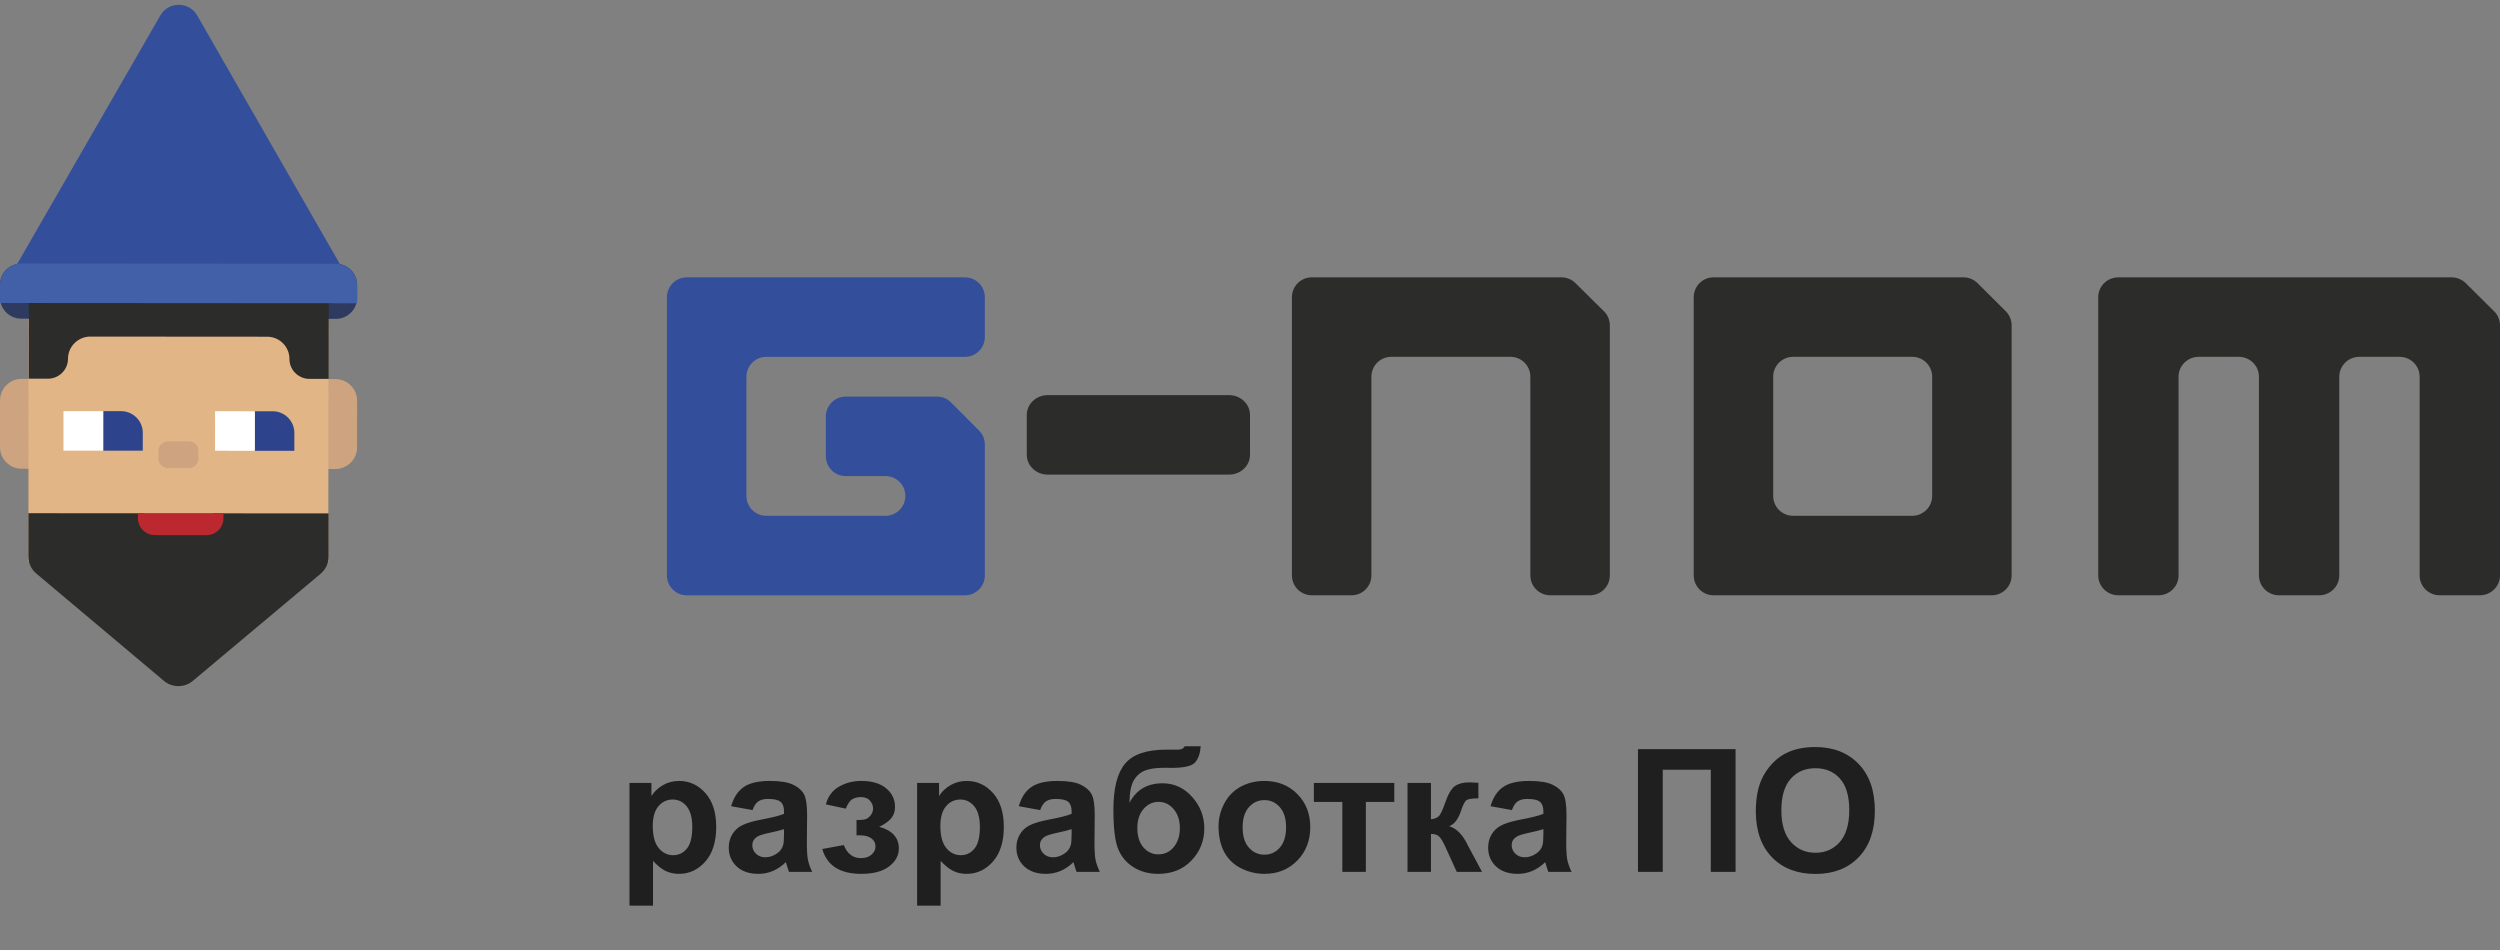 <svg width="350" height="133" viewBox="0 0 350 133" fill="none" xmlns="http://www.w3.org/2000/svg">
<rect x="0" y="0" width="350" height="133" fill="#808080" stroke="none"/>
<path d="M39.841 53.065L39.83 65.652L46.943 65.66C48.625 65.66 49.993 64.306 49.993 62.636L49.997 56.099C49.997 54.429 48.636 53.072 46.951 53.072L39.841 53.065V53.065Z" fill="#CDA47F"/>
<path d="M0.004 56.06L8.11529e-06 62.598C-0.004 64.268 1.36 65.626 3.046 65.626L10.155 65.629L10.163 53.045L3.054 53.037C1.368 53.037 0.004 54.391 0.004 56.061V56.06Z" fill="#CDA47F"/>
<path d="M45.964 78.657L45.995 36.989L4.006 36.959L3.976 78.627L45.964 78.657Z" fill="#E1B586"/>
<path d="M16.945 57.559H14.413L14.409 63.094L19.987 63.098L19.991 60.586C19.991 58.916 18.63 57.562 16.945 57.559Z" fill="#2D448C"/>
<path d="M22.191 63.093V64.233C22.191 64.945 22.774 65.525 23.495 65.529H26.461C27.181 65.529 27.768 64.949 27.768 64.237V63.097C27.768 62.38 27.185 61.801 26.465 61.797H23.499C22.779 61.797 22.191 62.376 22.191 63.093V63.093Z" fill="#CDA47F"/>
<path d="M35.633 57.574L35.629 63.11L41.206 63.114L41.21 60.601C41.21 58.931 39.846 57.578 38.164 57.574H35.633Z" fill="#2D448C"/>
<path d="M49.997 41.685V39.882C49.997 38.246 48.663 36.92 47.016 36.92L2.988 36.889C1.338 36.886 0.004 38.212 0 39.847V41.65C0 43.286 1.334 44.613 2.98 44.613L47.009 44.643C48.659 44.647 49.993 43.32 49.997 41.686V41.685Z" fill="#2E3A60"/>
<path d="M27.608 2.163C26.468 0.181 23.59 0.181 22.447 2.16L2.26 37.21L47.741 37.244L27.608 2.163Z" fill="#334E9B"/>
<path d="M35.686 57.574L30.109 57.57L30.105 63.106L35.682 63.11L35.686 57.574Z" fill="white"/>
<path d="M4.026 53.014L6.702 53.018C8.257 53.018 9.519 51.768 9.519 50.224C9.522 48.509 10.926 47.121 12.653 47.121L37.394 47.139C39.121 47.139 40.524 48.531 40.52 50.247C40.52 51.791 41.778 53.045 43.338 53.045H46.014L46.025 37.06L4.036 37.029L4.026 53.014Z" fill="#2C2C2B"/>
<path d="M29.826 73.92L20.159 73.912V71.86L3.979 71.85L3.976 77.926C3.976 78.841 4.38 79.706 5.082 80.297L22.949 95.321C24.116 96.301 25.824 96.304 26.994 95.325L44.885 80.328C45.587 79.737 45.995 78.868 45.995 77.957L45.998 71.88L29.826 71.868V73.92H29.826Z" fill="#2C2C2B"/>
<path d="M14.463 63.094L14.467 57.559L8.889 57.555L8.886 63.09L14.463 63.094Z" fill="white"/>
<path d="M46.952 36.92L3.05 36.889C1.369 36.886 0.004 38.239 0 39.912V42.42L49.998 42.455V39.946C49.998 38.276 48.637 36.92 46.952 36.92H46.952Z" fill="#4160A7"/>
<path d="M21.691 74.916L25.325 74.92L28.9 74.924C30.216 74.924 31.279 73.868 31.283 72.564V71.844L25.328 71.84L19.313 71.836V72.552C19.313 73.856 20.376 74.916 21.691 74.916Z" fill="#BB2830"/>
<path d="M172.07 55.318C173.69 55.318 175.001 56.565 175.001 58.102V63.667C175.001 65.204 173.69 66.447 172.07 66.447H146.681C145.06 66.447 143.749 65.204 143.749 63.667V58.102C143.749 56.565 145.06 55.318 146.681 55.318H172.07Z" fill="#2C2C2B"/>
<path d="M107.277 72.214H123.97C125.503 72.214 126.75 70.967 126.75 69.43C126.75 67.894 125.503 66.652 123.97 66.652H118.405C116.869 66.652 115.622 65.405 115.622 63.868V58.307C115.622 56.771 116.869 55.523 118.405 55.523H131.176C131.916 55.523 132.624 55.817 133.143 56.339L137.066 60.273C137.588 60.792 137.877 61.501 137.877 62.237V80.559C137.877 82.096 136.631 83.342 135.094 83.342H96.148C94.612 83.342 93.37 82.096 93.37 80.559V41.612C93.37 40.076 94.612 38.83 96.148 38.83H135.094C136.631 38.83 137.877 40.076 137.877 41.612V47.178C137.877 48.715 136.631 49.958 135.094 49.958H107.277C105.74 49.958 104.498 51.204 104.498 52.741V69.431C104.498 70.967 105.74 72.214 107.277 72.214V72.214Z" fill="#334E9B"/>
<path d="M225.376 45.556V80.557C225.376 82.094 224.134 83.34 222.598 83.34H217.032C215.495 83.34 214.249 82.094 214.249 80.557V52.739C214.249 51.202 213.005 49.956 211.469 49.956H194.78C193.24 49.956 191.996 51.202 191.996 52.739V80.557C191.996 82.094 190.75 83.34 189.214 83.34H183.651C182.115 83.34 180.869 82.094 180.869 80.557V41.611C180.869 40.074 182.115 38.828 183.651 38.828H218.602C219.334 38.828 220.036 39.118 220.558 39.632L224.554 43.578C225.08 44.1 225.377 44.814 225.377 45.556H225.376Z" fill="#2C2C2B"/>
<path d="M350 45.542V80.557C350 82.094 348.738 83.34 347.186 83.34H341.559C340.007 83.34 338.749 82.094 338.749 80.557V52.739C338.749 51.202 337.487 49.956 335.936 49.956H330.309C328.758 49.956 327.5 51.202 327.5 52.739V80.557C327.5 82.094 326.238 83.34 324.686 83.34H319.059C317.508 83.34 316.25 82.094 316.25 80.557V52.739C316.25 51.202 314.988 49.956 313.436 49.956H307.809C306.257 49.956 304.999 51.202 304.999 52.739V80.557C304.999 82.094 303.737 83.34 302.186 83.34H296.563C295.008 83.34 293.75 82.094 293.75 80.557V41.611C293.75 40.074 295.008 38.828 296.563 38.828H343.213C343.961 38.828 344.677 39.122 345.207 39.644L349.176 43.578C349.702 44.1 350 44.806 350 45.542H350Z" fill="#2C2C2B"/>
<path d="M267.719 72.212H251.029C249.493 72.212 248.247 70.965 248.247 69.429V52.739C248.247 51.202 249.493 49.956 251.029 49.956H267.719C269.256 49.956 270.503 51.202 270.503 52.739V69.429C270.503 70.965 269.255 72.212 267.719 72.212ZM237.119 41.611V80.557C237.119 82.094 238.365 83.34 239.901 83.34H278.847C280.384 83.34 281.627 82.094 281.627 80.557V45.549C281.627 44.81 281.333 44.1 280.811 43.578L276.853 39.64C276.331 39.122 275.626 38.828 274.891 38.828H239.901C238.365 38.828 237.119 40.074 237.119 41.611Z" fill="#2C2C2B"/>
<path d="M88.129 109.613H91.199V111.441C91.598 110.816 92.137 110.309 92.816 109.918C93.496 109.527 94.25 109.332 95.078 109.332C96.523 109.332 97.75 109.898 98.758 111.031C99.766 112.164 100.27 113.742 100.27 115.766C100.27 117.844 99.762 119.461 98.746 120.617C97.731 121.766 96.5 122.34 95.055 122.34C94.367 122.34 93.742 122.203 93.18 121.93C92.625 121.656 92.039 121.188 91.422 120.523V126.793H88.129V109.613ZM91.387 115.625C91.387 117.023 91.664 118.059 92.219 118.73C92.773 119.395 93.449 119.727 94.246 119.727C95.012 119.727 95.648 119.422 96.156 118.812C96.664 118.195 96.918 117.188 96.918 115.789C96.918 114.484 96.656 113.516 96.133 112.883C95.609 112.25 94.961 111.934 94.188 111.934C93.383 111.934 92.715 112.246 92.184 112.871C91.652 113.488 91.387 114.406 91.387 115.625ZM105.355 113.41L102.367 112.871C102.703 111.668 103.281 110.777 104.102 110.199C104.922 109.621 106.141 109.332 107.758 109.332C109.227 109.332 110.32 109.508 111.039 109.859C111.758 110.203 112.262 110.645 112.551 111.184C112.848 111.715 112.996 112.695 112.996 114.125L112.961 117.969C112.961 119.062 113.012 119.871 113.113 120.395C113.223 120.91 113.422 121.465 113.711 122.059H110.453C110.367 121.84 110.262 121.516 110.137 121.086C110.082 120.891 110.043 120.762 110.02 120.699C109.457 121.246 108.855 121.656 108.215 121.93C107.574 122.203 106.891 122.34 106.164 122.34C104.883 122.34 103.871 121.992 103.129 121.297C102.395 120.602 102.027 119.723 102.027 118.66C102.027 117.957 102.195 117.332 102.531 116.785C102.867 116.23 103.336 115.809 103.938 115.52C104.547 115.223 105.422 114.965 106.562 114.746C108.102 114.457 109.168 114.188 109.762 113.938V113.609C109.762 112.977 109.605 112.527 109.293 112.262C108.98 111.988 108.391 111.852 107.523 111.852C106.938 111.852 106.48 111.969 106.152 112.203C105.824 112.43 105.559 112.832 105.355 113.41ZM109.762 116.082C109.34 116.223 108.672 116.391 107.758 116.586C106.844 116.781 106.246 116.973 105.965 117.16C105.535 117.465 105.32 117.852 105.32 118.32C105.32 118.781 105.492 119.18 105.836 119.516C106.18 119.852 106.617 120.02 107.148 120.02C107.742 120.02 108.309 119.824 108.848 119.434C109.246 119.137 109.508 118.773 109.633 118.344C109.719 118.062 109.762 117.527 109.762 116.738V116.082ZM119.91 116.949V114.805C120.48 114.805 120.895 114.77 121.152 114.699C121.41 114.621 121.652 114.441 121.879 114.16C122.113 113.871 122.23 113.543 122.23 113.176C122.23 112.785 122.086 112.426 121.797 112.098C121.516 111.762 121.09 111.594 120.52 111.594C120.082 111.594 119.691 111.688 119.348 111.875C119.004 112.062 118.691 112.508 118.41 113.211L115.621 112.613C115.902 111.52 116.504 110.699 117.426 110.152C118.348 109.605 119.398 109.332 120.578 109.332C122.078 109.332 123.238 109.676 124.059 110.363C124.887 111.051 125.301 111.914 125.301 112.953C125.301 113.602 125.121 114.141 124.762 114.57C124.41 114.992 123.852 115.387 123.086 115.754C124.008 116.004 124.695 116.383 125.148 116.891C125.609 117.398 125.84 118.031 125.84 118.789C125.84 119.758 125.387 120.594 124.48 121.297C123.574 121.992 122.27 122.34 120.566 122.34C117.598 122.34 115.781 121.18 115.117 118.859L118.129 118.309C118.613 119.527 119.414 120.137 120.531 120.137C121.148 120.137 121.641 119.977 122.008 119.656C122.383 119.328 122.57 118.945 122.57 118.508C122.57 118.023 122.375 117.645 121.984 117.371C121.602 117.09 121.098 116.949 120.473 116.949H119.91ZM128.395 109.613H131.465V111.441C131.863 110.816 132.402 110.309 133.082 109.918C133.762 109.527 134.516 109.332 135.344 109.332C136.789 109.332 138.016 109.898 139.023 111.031C140.031 112.164 140.535 113.742 140.535 115.766C140.535 117.844 140.027 119.461 139.012 120.617C137.996 121.766 136.766 122.34 135.32 122.34C134.633 122.34 134.008 122.203 133.445 121.93C132.891 121.656 132.305 121.188 131.688 120.523V126.793H128.395V109.613ZM131.652 115.625C131.652 117.023 131.93 118.059 132.484 118.73C133.039 119.395 133.715 119.727 134.512 119.727C135.277 119.727 135.914 119.422 136.422 118.812C136.93 118.195 137.184 117.188 137.184 115.789C137.184 114.484 136.922 113.516 136.398 112.883C135.875 112.25 135.227 111.934 134.453 111.934C133.648 111.934 132.98 112.246 132.449 112.871C131.918 113.488 131.652 114.406 131.652 115.625ZM145.621 113.41L142.633 112.871C142.969 111.668 143.547 110.777 144.367 110.199C145.188 109.621 146.406 109.332 148.023 109.332C149.492 109.332 150.586 109.508 151.305 109.859C152.023 110.203 152.527 110.645 152.816 111.184C153.113 111.715 153.262 112.695 153.262 114.125L153.227 117.969C153.227 119.062 153.277 119.871 153.379 120.395C153.488 120.91 153.688 121.465 153.977 122.059H150.719C150.633 121.84 150.527 121.516 150.402 121.086C150.348 120.891 150.309 120.762 150.285 120.699C149.723 121.246 149.121 121.656 148.48 121.93C147.84 122.203 147.156 122.34 146.43 122.34C145.148 122.34 144.137 121.992 143.395 121.297C142.66 120.602 142.293 119.723 142.293 118.66C142.293 117.957 142.461 117.332 142.797 116.785C143.133 116.23 143.602 115.809 144.203 115.52C144.812 115.223 145.688 114.965 146.828 114.746C148.367 114.457 149.434 114.188 150.027 113.938V113.609C150.027 112.977 149.871 112.527 149.559 112.262C149.246 111.988 148.656 111.852 147.789 111.852C147.203 111.852 146.746 111.969 146.418 112.203C146.09 112.43 145.824 112.832 145.621 113.41ZM150.027 116.082C149.605 116.223 148.938 116.391 148.023 116.586C147.109 116.781 146.512 116.973 146.23 117.16C145.801 117.465 145.586 117.852 145.586 118.32C145.586 118.781 145.758 119.18 146.102 119.516C146.445 119.852 146.883 120.02 147.414 120.02C148.008 120.02 148.574 119.824 149.113 119.434C149.512 119.137 149.773 118.773 149.898 118.344C149.984 118.062 150.027 117.527 150.027 116.738V116.082ZM165.859 104.48H168.098C168.027 105.473 167.766 106.227 167.312 106.742C166.867 107.25 165.762 107.504 163.996 107.504C163.785 107.504 163.574 107.5 163.363 107.492H162.941C161.895 107.492 161.043 107.609 160.387 107.844C159.73 108.07 159.191 108.516 158.77 109.18C158.355 109.844 158.141 110.914 158.125 112.391C158.609 111.477 159.234 110.793 160 110.34C160.773 109.887 161.691 109.66 162.754 109.66C164.387 109.66 165.77 110.297 166.902 111.57C168.035 112.836 168.602 114.305 168.602 115.977C168.602 117.719 168.004 119.215 166.809 120.465C165.621 121.715 164.066 122.34 162.145 122.34C160.824 122.34 159.664 122.023 158.664 121.391C157.664 120.758 156.949 119.895 156.52 118.801C156.09 117.699 155.875 115.879 155.875 113.34C155.875 110.355 156.422 108.211 157.516 106.906C158.617 105.602 160.535 104.949 163.27 104.949H164.934C165.395 104.949 165.703 104.793 165.859 104.48ZM159.227 115.93C159.227 117.062 159.508 117.961 160.07 118.625C160.641 119.281 161.336 119.609 162.156 119.609C163.039 119.609 163.762 119.27 164.324 118.59C164.895 117.902 165.18 117.02 165.18 115.941C165.18 114.84 164.891 113.953 164.312 113.281C163.742 112.602 163.035 112.262 162.191 112.262C161.371 112.262 160.672 112.594 160.094 113.258C159.516 113.922 159.227 114.812 159.227 115.93ZM170.594 115.66C170.594 114.566 170.863 113.508 171.402 112.484C171.941 111.461 172.703 110.68 173.688 110.141C174.68 109.602 175.785 109.332 177.004 109.332C178.887 109.332 180.43 109.945 181.633 111.172C182.836 112.391 183.438 113.934 183.438 115.801C183.438 117.684 182.828 119.246 181.609 120.488C180.398 121.723 178.871 122.34 177.027 122.34C175.887 122.34 174.797 122.082 173.758 121.566C172.727 121.051 171.941 120.297 171.402 119.305C170.863 118.305 170.594 117.09 170.594 115.66ZM173.969 115.836C173.969 117.07 174.262 118.016 174.848 118.672C175.434 119.328 176.156 119.656 177.016 119.656C177.875 119.656 178.594 119.328 179.172 118.672C179.758 118.016 180.051 117.062 180.051 115.812C180.051 114.594 179.758 113.656 179.172 113C178.594 112.344 177.875 112.016 177.016 112.016C176.156 112.016 175.434 112.344 174.848 113C174.262 113.656 173.969 114.602 173.969 115.836ZM183.941 109.613H195.203V112.273H191.219V122.059H187.926V112.273H183.941V109.613ZM197.055 109.613H200.336V114.699C200.883 114.637 201.27 114.469 201.496 114.195C201.723 113.922 201.996 113.324 202.316 112.402C202.738 111.176 203.199 110.391 203.699 110.047C204.199 109.703 204.855 109.531 205.668 109.531C205.918 109.531 206.352 109.551 206.969 109.59L206.98 111.77C206.113 111.77 205.559 111.852 205.316 112.016C205.074 112.188 204.812 112.699 204.531 113.551C204.148 114.699 203.598 115.406 202.879 115.672C203.918 115.961 204.797 116.863 205.516 118.379C205.555 118.457 205.598 118.539 205.645 118.625L207.484 122.059H203.945L202.305 118.461C201.969 117.734 201.676 117.27 201.426 117.066C201.184 116.855 200.82 116.75 200.336 116.75V122.059H197.055V109.613ZM211.668 113.41L208.68 112.871C209.016 111.668 209.594 110.777 210.414 110.199C211.234 109.621 212.453 109.332 214.07 109.332C215.539 109.332 216.633 109.508 217.352 109.859C218.07 110.203 218.574 110.645 218.863 111.184C219.16 111.715 219.309 112.695 219.309 114.125L219.273 117.969C219.273 119.062 219.324 119.871 219.426 120.395C219.535 120.91 219.734 121.465 220.023 122.059H216.766C216.68 121.84 216.574 121.516 216.449 121.086C216.395 120.891 216.355 120.762 216.332 120.699C215.77 121.246 215.168 121.656 214.527 121.93C213.887 122.203 213.203 122.34 212.477 122.34C211.195 122.34 210.184 121.992 209.441 121.297C208.707 120.602 208.34 119.723 208.34 118.66C208.34 117.957 208.508 117.332 208.844 116.785C209.18 116.23 209.648 115.809 210.25 115.52C210.859 115.223 211.734 114.965 212.875 114.746C214.414 114.457 215.48 114.188 216.074 113.938V113.609C216.074 112.977 215.918 112.527 215.605 112.262C215.293 111.988 214.703 111.852 213.836 111.852C213.25 111.852 212.793 111.969 212.465 112.203C212.137 112.43 211.871 112.832 211.668 113.41ZM216.074 116.082C215.652 116.223 214.984 116.391 214.07 116.586C213.156 116.781 212.559 116.973 212.277 117.16C211.848 117.465 211.633 117.852 211.633 118.32C211.633 118.781 211.805 119.18 212.148 119.516C212.492 119.852 212.93 120.02 213.461 120.02C214.055 120.02 214.621 119.824 215.16 119.434C215.559 119.137 215.82 118.773 215.945 118.344C216.031 118.062 216.074 117.527 216.074 116.738V116.082ZM229.316 104.879H242.98V122.059H239.512V107.762H232.785V122.059H229.316V104.879ZM245.816 113.574C245.816 111.824 246.078 110.355 246.602 109.168C246.992 108.293 247.523 107.508 248.195 106.812C248.875 106.117 249.617 105.602 250.422 105.266C251.492 104.812 252.727 104.586 254.125 104.586C256.656 104.586 258.68 105.371 260.195 106.941C261.719 108.512 262.48 110.695 262.48 113.492C262.48 116.266 261.727 118.438 260.219 120.008C258.711 121.57 256.695 122.352 254.172 122.352C251.617 122.352 249.586 121.574 248.078 120.02C246.57 118.457 245.816 116.309 245.816 113.574ZM249.391 113.457C249.391 115.402 249.84 116.879 250.738 117.887C251.637 118.887 252.777 119.387 254.16 119.387C255.543 119.387 256.676 118.891 257.559 117.898C258.449 116.898 258.895 115.402 258.895 113.41C258.895 111.441 258.461 109.973 257.594 109.004C256.734 108.035 255.59 107.551 254.16 107.551C252.73 107.551 251.578 108.043 250.703 109.027C249.828 110.004 249.391 111.48 249.391 113.457Z" fill="#1F1F1F"/>
</svg>

